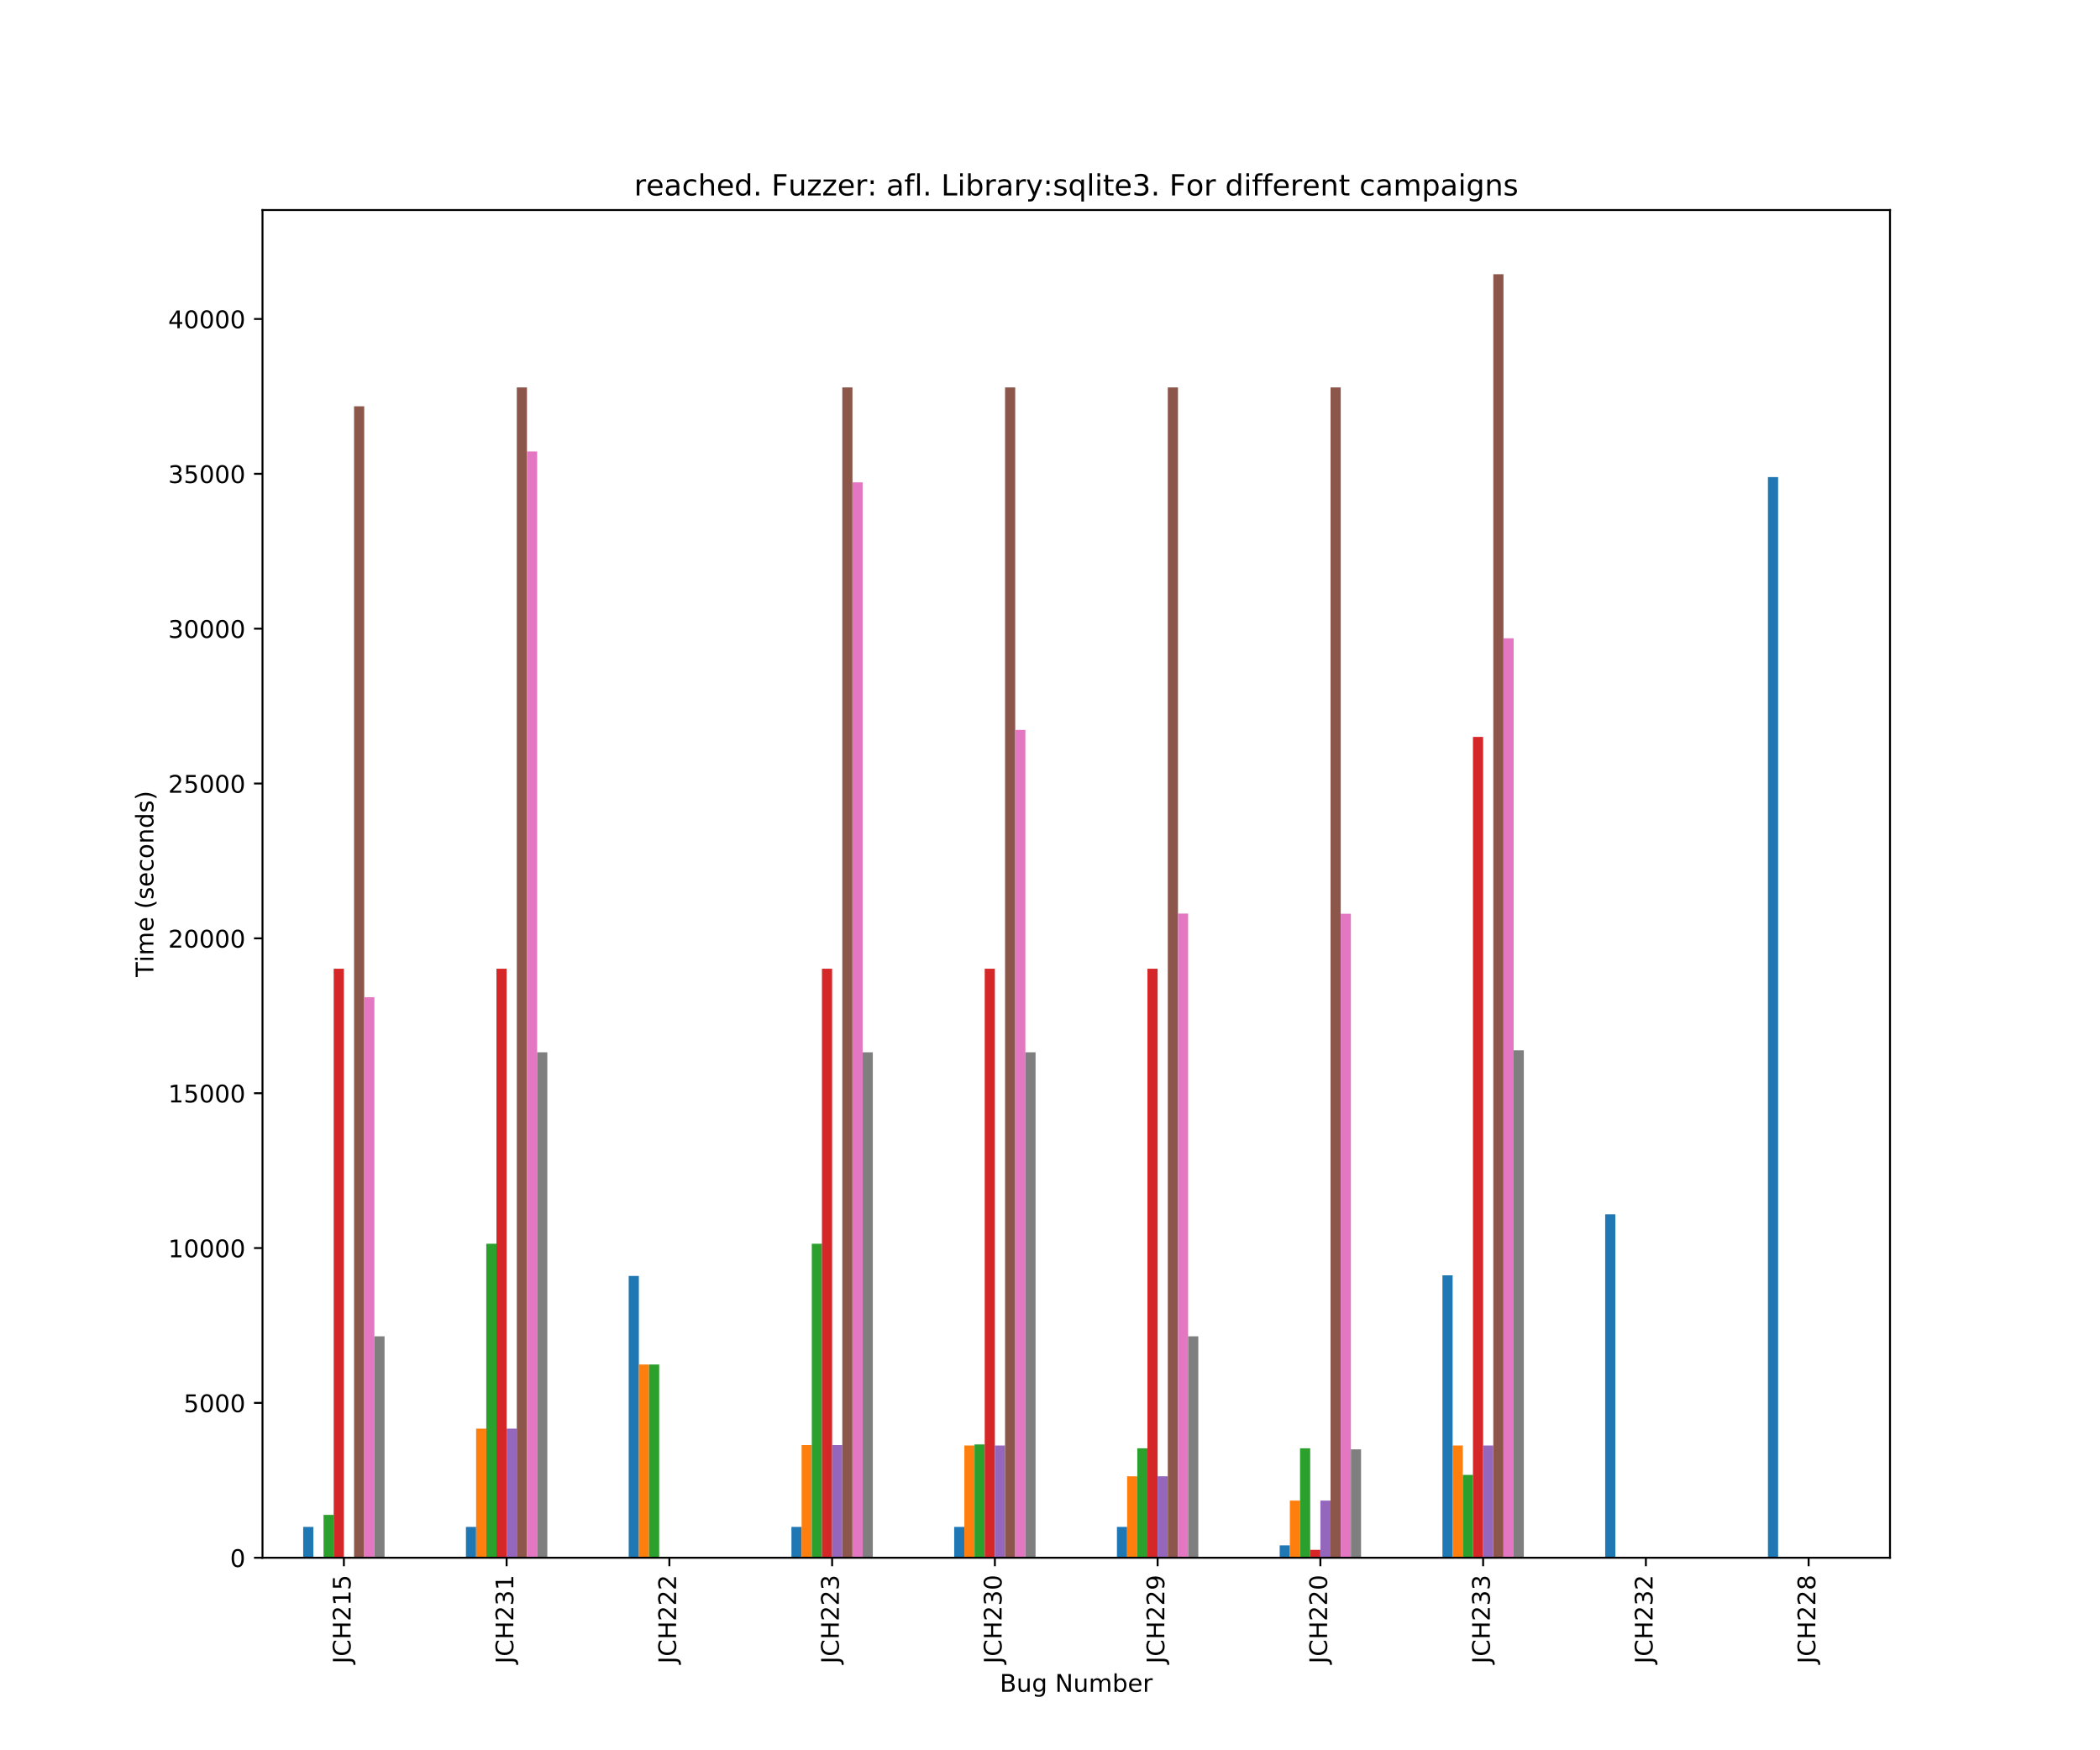 <?xml version="1.0" encoding="utf-8" standalone="no"?>
<!DOCTYPE svg PUBLIC "-//W3C//DTD SVG 1.1//EN"
  "http://www.w3.org/Graphics/SVG/1.1/DTD/svg11.dtd">
<!-- Created with matplotlib (https://matplotlib.org/) -->
<svg height="720pt" version="1.1" viewBox="0 0 864 720" width="864pt" xmlns="http://www.w3.org/2000/svg" xmlns:xlink="http://www.w3.org/1999/xlink">
 <defs>
  <style type="text/css">
*{stroke-linecap:butt;stroke-linejoin:round;}
  </style>
 </defs>
 <g id="figure_1">
  <g id="patch_1">
   <path d="M 0 720 
L 864 720 
L 864 0 
L 0 0 
z
" style="fill:#ffffff;"/>
  </g>
  <g id="axes_1">
   <g id="patch_2">
    <path d="M 108 640.8 
L 777.6 640.8 
L 777.6 86.4 
L 108 86.4 
z
" style="fill:#ffffff;"/>
   </g>
   <g id="patch_3">
    <path clip-path="url(#p40c9325ae1)" d="M 124.74 640.8 
L 128.925 640.8 
L 128.925 628.124 
L 124.74 628.124 
z
" style="fill:#1f77b4;"/>
   </g>
   <g id="patch_4">
    <path clip-path="url(#p40c9325ae1)" d="M 191.7 640.8 
L 195.885 640.8 
L 195.885 628.124 
L 191.7 628.124 
z
" style="fill:#1f77b4;"/>
   </g>
   <g id="patch_5">
    <path clip-path="url(#p40c9325ae1)" d="M 258.66 640.8 
L 262.845 640.8 
L 262.845 524.868 
L 258.66 524.868 
z
" style="fill:#1f77b4;"/>
   </g>
   <g id="patch_6">
    <path clip-path="url(#p40c9325ae1)" d="M 325.62 640.8 
L 329.805 640.8 
L 329.805 628.124 
L 325.62 628.124 
z
" style="fill:#1f77b4;"/>
   </g>
   <g id="patch_7">
    <path clip-path="url(#p40c9325ae1)" d="M 392.58 640.8 
L 396.765 640.8 
L 396.765 628.124 
L 392.58 628.124 
z
" style="fill:#1f77b4;"/>
   </g>
   <g id="patch_8">
    <path clip-path="url(#p40c9325ae1)" d="M 459.54 640.8 
L 463.725 640.8 
L 463.725 628.124 
L 459.54 628.124 
z
" style="fill:#1f77b4;"/>
   </g>
   <g id="patch_9">
    <path clip-path="url(#p40c9325ae1)" d="M 526.5 640.8 
L 530.685 640.8 
L 530.685 635.704 
L 526.5 635.704 
z
" style="fill:#1f77b4;"/>
   </g>
   <g id="patch_10">
    <path clip-path="url(#p40c9325ae1)" d="M 593.46 640.8 
L 597.645 640.8 
L 597.645 524.613 
L 593.46 524.613 
z
" style="fill:#1f77b4;"/>
   </g>
   <g id="patch_11">
    <path clip-path="url(#p40c9325ae1)" d="M 660.42 640.8 
L 664.605 640.8 
L 664.605 499.516 
L 660.42 499.516 
z
" style="fill:#1f77b4;"/>
   </g>
   <g id="patch_12">
    <path clip-path="url(#p40c9325ae1)" d="M 727.38 640.8 
L 731.565 640.8 
L 731.565 196.246 
L 727.38 196.246 
z
" style="fill:#1f77b4;"/>
   </g>
   <g id="patch_13">
    <path clip-path="url(#p40c9325ae1)" d="M 128.925 640.8 
L 133.11 640.8 
L 133.11 640.482 
L 128.925 640.482 
z
" style="fill:#ff7f0e;"/>
   </g>
   <g id="patch_14">
    <path clip-path="url(#p40c9325ae1)" d="M 195.885 640.8 
L 200.07 640.8 
L 200.07 587.675 
L 195.885 587.675 
z
" style="fill:#ff7f0e;"/>
   </g>
   <g id="patch_15">
    <path clip-path="url(#p40c9325ae1)" d="M 262.845 640.8 
L 267.03 640.8 
L 267.03 561.304 
L 262.845 561.304 
z
" style="fill:#ff7f0e;"/>
   </g>
   <g id="patch_16">
    <path clip-path="url(#p40c9325ae1)" d="M 329.805 640.8 
L 333.99 640.8 
L 333.99 594.427 
L 329.805 594.427 
z
" style="fill:#ff7f0e;"/>
   </g>
   <g id="patch_17">
    <path clip-path="url(#p40c9325ae1)" d="M 396.765 640.8 
L 400.95 640.8 
L 400.95 594.618 
L 396.765 594.618 
z
" style="fill:#ff7f0e;"/>
   </g>
   <g id="patch_18">
    <path clip-path="url(#p40c9325ae1)" d="M 463.725 640.8 
L 467.91 640.8 
L 467.91 607.294 
L 463.725 607.294 
z
" style="fill:#ff7f0e;"/>
   </g>
   <g id="patch_19">
    <path clip-path="url(#p40c9325ae1)" d="M 530.685 640.8 
L 534.87 640.8 
L 534.87 617.295 
L 530.685 617.295 
z
" style="fill:#ff7f0e;"/>
   </g>
   <g id="patch_20">
    <path clip-path="url(#p40c9325ae1)" d="M 597.645 640.8 
L 601.83 640.8 
L 601.83 594.618 
L 597.645 594.618 
z
" style="fill:#ff7f0e;"/>
   </g>
   <g id="patch_21">
    <path clip-path="url(#p40c9325ae1)" d="M 664.605 640.8 
L 668.79 640.8 
L 668.79 640.8 
L 664.605 640.8 
z
" style="fill:#ff7f0e;"/>
   </g>
   <g id="patch_22">
    <path clip-path="url(#p40c9325ae1)" d="M 731.565 640.8 
L 735.75 640.8 
L 735.75 640.8 
L 731.565 640.8 
z
" style="fill:#ff7f0e;"/>
   </g>
   <g id="patch_23">
    <path clip-path="url(#p40c9325ae1)" d="M 133.11 640.8 
L 137.295 640.8 
L 137.295 623.155 
L 133.11 623.155 
z
" style="fill:#2ca02c;"/>
   </g>
   <g id="patch_24">
    <path clip-path="url(#p40c9325ae1)" d="M 200.07 640.8 
L 204.255 640.8 
L 204.255 511.619 
L 200.07 511.619 
z
" style="fill:#2ca02c;"/>
   </g>
   <g id="patch_25">
    <path clip-path="url(#p40c9325ae1)" d="M 267.03 640.8 
L 271.215 640.8 
L 271.215 561.304 
L 267.03 561.304 
z
" style="fill:#2ca02c;"/>
   </g>
   <g id="patch_26">
    <path clip-path="url(#p40c9325ae1)" d="M 333.99 640.8 
L 338.175 640.8 
L 338.175 511.619 
L 333.99 511.619 
z
" style="fill:#2ca02c;"/>
   </g>
   <g id="patch_27">
    <path clip-path="url(#p40c9325ae1)" d="M 400.95 640.8 
L 405.135 640.8 
L 405.135 594.172 
L 400.95 594.172 
z
" style="fill:#2ca02c;"/>
   </g>
   <g id="patch_28">
    <path clip-path="url(#p40c9325ae1)" d="M 467.91 640.8 
L 472.095 640.8 
L 472.095 595.765 
L 467.91 595.765 
z
" style="fill:#2ca02c;"/>
   </g>
   <g id="patch_29">
    <path clip-path="url(#p40c9325ae1)" d="M 534.87 640.8 
L 539.055 640.8 
L 539.055 595.765 
L 534.87 595.765 
z
" style="fill:#2ca02c;"/>
   </g>
   <g id="patch_30">
    <path clip-path="url(#p40c9325ae1)" d="M 601.83 640.8 
L 606.015 640.8 
L 606.015 606.721 
L 601.83 606.721 
z
" style="fill:#2ca02c;"/>
   </g>
   <g id="patch_31">
    <path clip-path="url(#p40c9325ae1)" d="M 668.79 640.8 
L 672.975 640.8 
L 672.975 640.8 
L 668.79 640.8 
z
" style="fill:#2ca02c;"/>
   </g>
   <g id="patch_32">
    <path clip-path="url(#p40c9325ae1)" d="M 735.75 640.8 
L 739.935 640.8 
L 739.935 640.8 
L 735.75 640.8 
z
" style="fill:#2ca02c;"/>
   </g>
   <g id="patch_33">
    <path clip-path="url(#p40c9325ae1)" d="M 137.295 640.8 
L 141.48 640.8 
L 141.48 398.489 
L 137.295 398.489 
z
" style="fill:#d62728;"/>
   </g>
   <g id="patch_34">
    <path clip-path="url(#p40c9325ae1)" d="M 204.255 640.8 
L 208.44 640.8 
L 208.44 398.489 
L 204.255 398.489 
z
" style="fill:#d62728;"/>
   </g>
   <g id="patch_35">
    <path clip-path="url(#p40c9325ae1)" d="M 271.215 640.8 
L 275.4 640.8 
L 275.4 640.8 
L 271.215 640.8 
z
" style="fill:#d62728;"/>
   </g>
   <g id="patch_36">
    <path clip-path="url(#p40c9325ae1)" d="M 338.175 640.8 
L 342.36 640.8 
L 342.36 398.489 
L 338.175 398.489 
z
" style="fill:#d62728;"/>
   </g>
   <g id="patch_37">
    <path clip-path="url(#p40c9325ae1)" d="M 405.135 640.8 
L 409.32 640.8 
L 409.32 398.489 
L 405.135 398.489 
z
" style="fill:#d62728;"/>
   </g>
   <g id="patch_38">
    <path clip-path="url(#p40c9325ae1)" d="M 472.095 640.8 
L 476.28 640.8 
L 476.28 398.489 
L 472.095 398.489 
z
" style="fill:#d62728;"/>
   </g>
   <g id="patch_39">
    <path clip-path="url(#p40c9325ae1)" d="M 539.055 640.8 
L 543.24 640.8 
L 543.24 637.551 
L 539.055 637.551 
z
" style="fill:#d62728;"/>
   </g>
   <g id="patch_40">
    <path clip-path="url(#p40c9325ae1)" d="M 606.015 640.8 
L 610.2 640.8 
L 610.2 303.132 
L 606.015 303.132 
z
" style="fill:#d62728;"/>
   </g>
   <g id="patch_41">
    <path clip-path="url(#p40c9325ae1)" d="M 672.975 640.8 
L 677.16 640.8 
L 677.16 640.8 
L 672.975 640.8 
z
" style="fill:#d62728;"/>
   </g>
   <g id="patch_42">
    <path clip-path="url(#p40c9325ae1)" d="M 739.935 640.8 
L 744.12 640.8 
L 744.12 640.8 
L 739.935 640.8 
z
" style="fill:#d62728;"/>
   </g>
   <g id="patch_43">
    <path clip-path="url(#p40c9325ae1)" d="M 141.48 640.8 
L 145.665 640.8 
L 145.665 640.482 
L 141.48 640.482 
z
" style="fill:#9467bd;"/>
   </g>
   <g id="patch_44">
    <path clip-path="url(#p40c9325ae1)" d="M 208.44 640.8 
L 212.625 640.8 
L 212.625 587.675 
L 208.44 587.675 
z
" style="fill:#9467bd;"/>
   </g>
   <g id="patch_45">
    <path clip-path="url(#p40c9325ae1)" d="M 275.4 640.8 
L 279.585 640.8 
L 279.585 640.8 
L 275.4 640.8 
z
" style="fill:#9467bd;"/>
   </g>
   <g id="patch_46">
    <path clip-path="url(#p40c9325ae1)" d="M 342.36 640.8 
L 346.545 640.8 
L 346.545 594.427 
L 342.36 594.427 
z
" style="fill:#9467bd;"/>
   </g>
   <g id="patch_47">
    <path clip-path="url(#p40c9325ae1)" d="M 409.32 640.8 
L 413.505 640.8 
L 413.505 594.618 
L 409.32 594.618 
z
" style="fill:#9467bd;"/>
   </g>
   <g id="patch_48">
    <path clip-path="url(#p40c9325ae1)" d="M 476.28 640.8 
L 480.465 640.8 
L 480.465 607.294 
L 476.28 607.294 
z
" style="fill:#9467bd;"/>
   </g>
   <g id="patch_49">
    <path clip-path="url(#p40c9325ae1)" d="M 543.24 640.8 
L 547.425 640.8 
L 547.425 617.295 
L 543.24 617.295 
z
" style="fill:#9467bd;"/>
   </g>
   <g id="patch_50">
    <path clip-path="url(#p40c9325ae1)" d="M 610.2 640.8 
L 614.385 640.8 
L 614.385 594.618 
L 610.2 594.618 
z
" style="fill:#9467bd;"/>
   </g>
   <g id="patch_51">
    <path clip-path="url(#p40c9325ae1)" d="M 677.16 640.8 
L 681.345 640.8 
L 681.345 640.8 
L 677.16 640.8 
z
" style="fill:#9467bd;"/>
   </g>
   <g id="patch_52">
    <path clip-path="url(#p40c9325ae1)" d="M 744.12 640.8 
L 748.305 640.8 
L 748.305 640.8 
L 744.12 640.8 
z
" style="fill:#9467bd;"/>
   </g>
   <g id="patch_53">
    <path clip-path="url(#p40c9325ae1)" d="M 145.665 640.8 
L 149.85 640.8 
L 149.85 167.135 
L 145.665 167.135 
z
" style="fill:#8c564b;"/>
   </g>
   <g id="patch_54">
    <path clip-path="url(#p40c9325ae1)" d="M 212.625 640.8 
L 216.81 640.8 
L 216.81 159.364 
L 212.625 159.364 
z
" style="fill:#8c564b;"/>
   </g>
   <g id="patch_55">
    <path clip-path="url(#p40c9325ae1)" d="M 279.585 640.8 
L 283.77 640.8 
L 283.77 640.8 
L 279.585 640.8 
z
" style="fill:#8c564b;"/>
   </g>
   <g id="patch_56">
    <path clip-path="url(#p40c9325ae1)" d="M 346.545 640.8 
L 350.73 640.8 
L 350.73 159.364 
L 346.545 159.364 
z
" style="fill:#8c564b;"/>
   </g>
   <g id="patch_57">
    <path clip-path="url(#p40c9325ae1)" d="M 413.505 640.8 
L 417.69 640.8 
L 417.69 159.364 
L 413.505 159.364 
z
" style="fill:#8c564b;"/>
   </g>
   <g id="patch_58">
    <path clip-path="url(#p40c9325ae1)" d="M 480.465 640.8 
L 484.65 640.8 
L 484.65 159.364 
L 480.465 159.364 
z
" style="fill:#8c564b;"/>
   </g>
   <g id="patch_59">
    <path clip-path="url(#p40c9325ae1)" d="M 547.425 640.8 
L 551.61 640.8 
L 551.61 159.364 
L 547.425 159.364 
z
" style="fill:#8c564b;"/>
   </g>
   <g id="patch_60">
    <path clip-path="url(#p40c9325ae1)" d="M 614.385 640.8 
L 618.57 640.8 
L 618.57 112.8 
L 614.385 112.8 
z
" style="fill:#8c564b;"/>
   </g>
   <g id="patch_61">
    <path clip-path="url(#p40c9325ae1)" d="M 681.345 640.8 
L 685.53 640.8 
L 685.53 640.8 
L 681.345 640.8 
z
" style="fill:#8c564b;"/>
   </g>
   <g id="patch_62">
    <path clip-path="url(#p40c9325ae1)" d="M 748.305 640.8 
L 752.49 640.8 
L 752.49 640.8 
L 748.305 640.8 
z
" style="fill:#8c564b;"/>
   </g>
   <g id="patch_63">
    <path clip-path="url(#p40c9325ae1)" d="M 149.85 640.8 
L 154.035 640.8 
L 154.035 410.21 
L 149.85 410.21 
z
" style="fill:#e377c2;"/>
   </g>
   <g id="patch_64">
    <path clip-path="url(#p40c9325ae1)" d="M 216.81 640.8 
L 220.995 640.8 
L 220.995 185.735 
L 216.81 185.735 
z
" style="fill:#e377c2;"/>
   </g>
   <g id="patch_65">
    <path clip-path="url(#p40c9325ae1)" d="M 283.77 640.8 
L 287.955 640.8 
L 287.955 640.8 
L 283.77 640.8 
z
" style="fill:#e377c2;"/>
   </g>
   <g id="patch_66">
    <path clip-path="url(#p40c9325ae1)" d="M 350.73 640.8 
L 354.915 640.8 
L 354.915 198.411 
L 350.73 198.411 
z
" style="fill:#e377c2;"/>
   </g>
   <g id="patch_67">
    <path clip-path="url(#p40c9325ae1)" d="M 417.69 640.8 
L 421.875 640.8 
L 421.875 300.266 
L 417.69 300.266 
z
" style="fill:#e377c2;"/>
   </g>
   <g id="patch_68">
    <path clip-path="url(#p40c9325ae1)" d="M 484.65 640.8 
L 488.835 640.8 
L 488.835 375.813 
L 484.65 375.813 
z
" style="fill:#e377c2;"/>
   </g>
   <g id="patch_69">
    <path clip-path="url(#p40c9325ae1)" d="M 551.61 640.8 
L 555.795 640.8 
L 555.795 375.876 
L 551.61 375.876 
z
" style="fill:#e377c2;"/>
   </g>
   <g id="patch_70">
    <path clip-path="url(#p40c9325ae1)" d="M 618.57 640.8 
L 622.755 640.8 
L 622.755 262.556 
L 618.57 262.556 
z
" style="fill:#e377c2;"/>
   </g>
   <g id="patch_71">
    <path clip-path="url(#p40c9325ae1)" d="M 685.53 640.8 
L 689.715 640.8 
L 689.715 640.8 
L 685.53 640.8 
z
" style="fill:#e377c2;"/>
   </g>
   <g id="patch_72">
    <path clip-path="url(#p40c9325ae1)" d="M 752.49 640.8 
L 756.675 640.8 
L 756.675 640.8 
L 752.49 640.8 
z
" style="fill:#e377c2;"/>
   </g>
   <g id="patch_73">
    <path clip-path="url(#p40c9325ae1)" d="M 154.035 640.8 
L 158.22 640.8 
L 158.22 549.711 
L 154.035 549.711 
z
" style="fill:#7f7f7f;"/>
   </g>
   <g id="patch_74">
    <path clip-path="url(#p40c9325ae1)" d="M 220.995 640.8 
L 225.18 640.8 
L 225.18 432.887 
L 220.995 432.887 
z
" style="fill:#7f7f7f;"/>
   </g>
   <g id="patch_75">
    <path clip-path="url(#p40c9325ae1)" d="M 287.955 640.8 
L 292.14 640.8 
L 292.14 640.8 
L 287.955 640.8 
z
" style="fill:#7f7f7f;"/>
   </g>
   <g id="patch_76">
    <path clip-path="url(#p40c9325ae1)" d="M 354.915 640.8 
L 359.1 640.8 
L 359.1 432.887 
L 354.915 432.887 
z
" style="fill:#7f7f7f;"/>
   </g>
   <g id="patch_77">
    <path clip-path="url(#p40c9325ae1)" d="M 421.875 640.8 
L 426.06 640.8 
L 426.06 432.887 
L 421.875 432.887 
z
" style="fill:#7f7f7f;"/>
   </g>
   <g id="patch_78">
    <path clip-path="url(#p40c9325ae1)" d="M 488.835 640.8 
L 493.02 640.8 
L 493.02 549.711 
L 488.835 549.711 
z
" style="fill:#7f7f7f;"/>
   </g>
   <g id="patch_79">
    <path clip-path="url(#p40c9325ae1)" d="M 555.795 640.8 
L 559.98 640.8 
L 559.98 596.211 
L 555.795 596.211 
z
" style="fill:#7f7f7f;"/>
   </g>
   <g id="patch_80">
    <path clip-path="url(#p40c9325ae1)" d="M 622.755 640.8 
L 626.94 640.8 
L 626.94 432.059 
L 622.755 432.059 
z
" style="fill:#7f7f7f;"/>
   </g>
   <g id="patch_81">
    <path clip-path="url(#p40c9325ae1)" d="M 689.715 640.8 
L 693.9 640.8 
L 693.9 640.8 
L 689.715 640.8 
z
" style="fill:#7f7f7f;"/>
   </g>
   <g id="patch_82">
    <path clip-path="url(#p40c9325ae1)" d="M 756.675 640.8 
L 760.86 640.8 
L 760.86 640.8 
L 756.675 640.8 
z
" style="fill:#7f7f7f;"/>
   </g>
   <g id="matplotlib.axis_1">
    <g id="xtick_1">
     <g id="line2d_1">
      <defs>
       <path d="M 0 0 
L 0 3.5 
" id="m8d747b4725" style="stroke:#000000;stroke-width:0.8;"/>
      </defs>
      <g>
       <use style="stroke:#000000;stroke-width:0.8;" x="141.48" xlink:href="#m8d747b4725" y="640.8"/>
      </g>
     </g>
     <g id="text_1">
      <!-- JCH215 -->
      <defs>
       <path d="M 9.812 72.906 
L 19.672 72.906 
L 19.672 5.078 
Q 19.672 -8.109 14.672 -14.062 
Q 9.672 -20.016 -1.422 -20.016 
L -5.172 -20.016 
L -5.172 -11.719 
L -2.094 -11.719 
Q 4.438 -11.719 7.125 -8.047 
Q 9.812 -4.391 9.812 5.078 
z
" id="DejaVuSans-74"/>
       <path d="M 64.406 67.281 
L 64.406 56.891 
Q 59.422 61.531 53.781 63.812 
Q 48.141 66.109 41.797 66.109 
Q 29.297 66.109 22.656 58.469 
Q 16.016 50.828 16.016 36.375 
Q 16.016 21.969 22.656 14.328 
Q 29.297 6.688 41.797 6.688 
Q 48.141 6.688 53.781 8.984 
Q 59.422 11.281 64.406 15.922 
L 64.406 5.609 
Q 59.234 2.094 53.438 0.328 
Q 47.656 -1.422 41.219 -1.422 
Q 24.656 -1.422 15.125 8.703 
Q 5.609 18.844 5.609 36.375 
Q 5.609 53.953 15.125 64.078 
Q 24.656 74.219 41.219 74.219 
Q 47.75 74.219 53.531 72.484 
Q 59.328 70.75 64.406 67.281 
z
" id="DejaVuSans-67"/>
       <path d="M 9.812 72.906 
L 19.672 72.906 
L 19.672 43.016 
L 55.516 43.016 
L 55.516 72.906 
L 65.375 72.906 
L 65.375 0 
L 55.516 0 
L 55.516 34.719 
L 19.672 34.719 
L 19.672 0 
L 9.812 0 
z
" id="DejaVuSans-72"/>
       <path d="M 19.188 8.297 
L 53.609 8.297 
L 53.609 0 
L 7.328 0 
L 7.328 8.297 
Q 12.938 14.109 22.625 23.891 
Q 32.328 33.688 34.812 36.531 
Q 39.547 41.844 41.422 45.531 
Q 43.312 49.219 43.312 52.781 
Q 43.312 58.594 39.234 62.25 
Q 35.156 65.922 28.609 65.922 
Q 23.969 65.922 18.812 64.312 
Q 13.672 62.703 7.812 59.422 
L 7.812 69.391 
Q 13.766 71.781 18.938 73 
Q 24.125 74.219 28.422 74.219 
Q 39.75 74.219 46.484 68.547 
Q 53.219 62.891 53.219 53.422 
Q 53.219 48.922 51.531 44.891 
Q 49.859 40.875 45.406 35.406 
Q 44.188 33.984 37.641 27.219 
Q 31.109 20.453 19.188 8.297 
z
" id="DejaVuSans-50"/>
       <path d="M 12.406 8.297 
L 28.516 8.297 
L 28.516 63.922 
L 10.984 60.406 
L 10.984 69.391 
L 28.422 72.906 
L 38.281 72.906 
L 38.281 8.297 
L 54.391 8.297 
L 54.391 0 
L 12.406 0 
z
" id="DejaVuSans-49"/>
       <path d="M 10.797 72.906 
L 49.516 72.906 
L 49.516 64.594 
L 19.828 64.594 
L 19.828 46.734 
Q 21.969 47.469 24.109 47.828 
Q 26.266 48.188 28.422 48.188 
Q 40.625 48.188 47.75 41.5 
Q 54.891 34.812 54.891 23.391 
Q 54.891 11.625 47.562 5.094 
Q 40.234 -1.422 26.906 -1.422 
Q 22.312 -1.422 17.547 -0.641 
Q 12.797 0.141 7.719 1.703 
L 7.719 11.625 
Q 12.109 9.234 16.797 8.062 
Q 21.484 6.891 26.703 6.891 
Q 35.156 6.891 40.078 11.328 
Q 45.016 15.766 45.016 23.391 
Q 45.016 31 40.078 35.438 
Q 35.156 39.891 26.703 39.891 
Q 22.75 39.891 18.812 39.016 
Q 14.891 38.141 10.797 36.281 
z
" id="DejaVuSans-53"/>
      </defs>
      <g transform="translate(144.239 684.341)rotate(-90)scale(0.1 -0.1)">
       <use xlink:href="#DejaVuSans-74"/>
       <use x="29.492" xlink:href="#DejaVuSans-67"/>
       <use x="99.316" xlink:href="#DejaVuSans-72"/>
       <use x="174.512" xlink:href="#DejaVuSans-50"/>
       <use x="238.135" xlink:href="#DejaVuSans-49"/>
       <use x="301.758" xlink:href="#DejaVuSans-53"/>
      </g>
     </g>
    </g>
    <g id="xtick_2">
     <g id="line2d_2">
      <g>
       <use style="stroke:#000000;stroke-width:0.8;" x="208.44" xlink:href="#m8d747b4725" y="640.8"/>
      </g>
     </g>
     <g id="text_2">
      <!-- JCH231 -->
      <defs>
       <path d="M 40.578 39.312 
Q 47.656 37.797 51.625 33 
Q 55.609 28.219 55.609 21.188 
Q 55.609 10.406 48.188 4.484 
Q 40.766 -1.422 27.094 -1.422 
Q 22.516 -1.422 17.656 -0.516 
Q 12.797 0.391 7.625 2.203 
L 7.625 11.719 
Q 11.719 9.328 16.594 8.109 
Q 21.484 6.891 26.812 6.891 
Q 36.078 6.891 40.938 10.547 
Q 45.797 14.203 45.797 21.188 
Q 45.797 27.641 41.281 31.266 
Q 36.766 34.906 28.719 34.906 
L 20.219 34.906 
L 20.219 43.016 
L 29.109 43.016 
Q 36.375 43.016 40.234 45.922 
Q 44.094 48.828 44.094 54.297 
Q 44.094 59.906 40.109 62.906 
Q 36.141 65.922 28.719 65.922 
Q 24.656 65.922 20.016 65.031 
Q 15.375 64.156 9.812 62.312 
L 9.812 71.094 
Q 15.438 72.656 20.344 73.438 
Q 25.25 74.219 29.594 74.219 
Q 40.828 74.219 47.359 69.109 
Q 53.906 64.016 53.906 55.328 
Q 53.906 49.266 50.438 45.094 
Q 46.969 40.922 40.578 39.312 
z
" id="DejaVuSans-51"/>
      </defs>
      <g transform="translate(211.199 684.341)rotate(-90)scale(0.1 -0.1)">
       <use xlink:href="#DejaVuSans-74"/>
       <use x="29.492" xlink:href="#DejaVuSans-67"/>
       <use x="99.316" xlink:href="#DejaVuSans-72"/>
       <use x="174.512" xlink:href="#DejaVuSans-50"/>
       <use x="238.135" xlink:href="#DejaVuSans-51"/>
       <use x="301.758" xlink:href="#DejaVuSans-49"/>
      </g>
     </g>
    </g>
    <g id="xtick_3">
     <g id="line2d_3">
      <g>
       <use style="stroke:#000000;stroke-width:0.8;" x="275.4" xlink:href="#m8d747b4725" y="640.8"/>
      </g>
     </g>
     <g id="text_3">
      <!-- JCH222 -->
      <g transform="translate(278.159 684.341)rotate(-90)scale(0.1 -0.1)">
       <use xlink:href="#DejaVuSans-74"/>
       <use x="29.492" xlink:href="#DejaVuSans-67"/>
       <use x="99.316" xlink:href="#DejaVuSans-72"/>
       <use x="174.512" xlink:href="#DejaVuSans-50"/>
       <use x="238.135" xlink:href="#DejaVuSans-50"/>
       <use x="301.758" xlink:href="#DejaVuSans-50"/>
      </g>
     </g>
    </g>
    <g id="xtick_4">
     <g id="line2d_4">
      <g>
       <use style="stroke:#000000;stroke-width:0.8;" x="342.36" xlink:href="#m8d747b4725" y="640.8"/>
      </g>
     </g>
     <g id="text_4">
      <!-- JCH223 -->
      <g transform="translate(345.119 684.341)rotate(-90)scale(0.1 -0.1)">
       <use xlink:href="#DejaVuSans-74"/>
       <use x="29.492" xlink:href="#DejaVuSans-67"/>
       <use x="99.316" xlink:href="#DejaVuSans-72"/>
       <use x="174.512" xlink:href="#DejaVuSans-50"/>
       <use x="238.135" xlink:href="#DejaVuSans-50"/>
       <use x="301.758" xlink:href="#DejaVuSans-51"/>
      </g>
     </g>
    </g>
    <g id="xtick_5">
     <g id="line2d_5">
      <g>
       <use style="stroke:#000000;stroke-width:0.8;" x="409.32" xlink:href="#m8d747b4725" y="640.8"/>
      </g>
     </g>
     <g id="text_5">
      <!-- JCH230 -->
      <defs>
       <path d="M 31.781 66.406 
Q 24.172 66.406 20.328 58.906 
Q 16.5 51.422 16.5 36.375 
Q 16.5 21.391 20.328 13.891 
Q 24.172 6.391 31.781 6.391 
Q 39.453 6.391 43.281 13.891 
Q 47.125 21.391 47.125 36.375 
Q 47.125 51.422 43.281 58.906 
Q 39.453 66.406 31.781 66.406 
z
M 31.781 74.219 
Q 44.047 74.219 50.516 64.516 
Q 56.984 54.828 56.984 36.375 
Q 56.984 17.969 50.516 8.266 
Q 44.047 -1.422 31.781 -1.422 
Q 19.531 -1.422 13.062 8.266 
Q 6.594 17.969 6.594 36.375 
Q 6.594 54.828 13.062 64.516 
Q 19.531 74.219 31.781 74.219 
z
" id="DejaVuSans-48"/>
      </defs>
      <g transform="translate(412.079 684.341)rotate(-90)scale(0.1 -0.1)">
       <use xlink:href="#DejaVuSans-74"/>
       <use x="29.492" xlink:href="#DejaVuSans-67"/>
       <use x="99.316" xlink:href="#DejaVuSans-72"/>
       <use x="174.512" xlink:href="#DejaVuSans-50"/>
       <use x="238.135" xlink:href="#DejaVuSans-51"/>
       <use x="301.758" xlink:href="#DejaVuSans-48"/>
      </g>
     </g>
    </g>
    <g id="xtick_6">
     <g id="line2d_6">
      <g>
       <use style="stroke:#000000;stroke-width:0.8;" x="476.28" xlink:href="#m8d747b4725" y="640.8"/>
      </g>
     </g>
     <g id="text_6">
      <!-- JCH229 -->
      <defs>
       <path d="M 10.984 1.516 
L 10.984 10.5 
Q 14.703 8.734 18.5 7.812 
Q 22.312 6.891 25.984 6.891 
Q 35.75 6.891 40.891 13.453 
Q 46.047 20.016 46.781 33.406 
Q 43.953 29.203 39.594 26.953 
Q 35.25 24.703 29.984 24.703 
Q 19.047 24.703 12.672 31.312 
Q 6.297 37.938 6.297 49.422 
Q 6.297 60.641 12.938 67.422 
Q 19.578 74.219 30.609 74.219 
Q 43.266 74.219 49.922 64.516 
Q 56.594 54.828 56.594 36.375 
Q 56.594 19.141 48.406 8.859 
Q 40.234 -1.422 26.422 -1.422 
Q 22.703 -1.422 18.891 -0.688 
Q 15.094 0.047 10.984 1.516 
z
M 30.609 32.422 
Q 37.25 32.422 41.125 36.953 
Q 45.016 41.5 45.016 49.422 
Q 45.016 57.281 41.125 61.844 
Q 37.25 66.406 30.609 66.406 
Q 23.969 66.406 20.094 61.844 
Q 16.219 57.281 16.219 49.422 
Q 16.219 41.5 20.094 36.953 
Q 23.969 32.422 30.609 32.422 
z
" id="DejaVuSans-57"/>
      </defs>
      <g transform="translate(479.039 684.341)rotate(-90)scale(0.1 -0.1)">
       <use xlink:href="#DejaVuSans-74"/>
       <use x="29.492" xlink:href="#DejaVuSans-67"/>
       <use x="99.316" xlink:href="#DejaVuSans-72"/>
       <use x="174.512" xlink:href="#DejaVuSans-50"/>
       <use x="238.135" xlink:href="#DejaVuSans-50"/>
       <use x="301.758" xlink:href="#DejaVuSans-57"/>
      </g>
     </g>
    </g>
    <g id="xtick_7">
     <g id="line2d_7">
      <g>
       <use style="stroke:#000000;stroke-width:0.8;" x="543.24" xlink:href="#m8d747b4725" y="640.8"/>
      </g>
     </g>
     <g id="text_7">
      <!-- JCH220 -->
      <g transform="translate(545.999 684.341)rotate(-90)scale(0.1 -0.1)">
       <use xlink:href="#DejaVuSans-74"/>
       <use x="29.492" xlink:href="#DejaVuSans-67"/>
       <use x="99.316" xlink:href="#DejaVuSans-72"/>
       <use x="174.512" xlink:href="#DejaVuSans-50"/>
       <use x="238.135" xlink:href="#DejaVuSans-50"/>
       <use x="301.758" xlink:href="#DejaVuSans-48"/>
      </g>
     </g>
    </g>
    <g id="xtick_8">
     <g id="line2d_8">
      <g>
       <use style="stroke:#000000;stroke-width:0.8;" x="610.2" xlink:href="#m8d747b4725" y="640.8"/>
      </g>
     </g>
     <g id="text_8">
      <!-- JCH233 -->
      <g transform="translate(612.959 684.341)rotate(-90)scale(0.1 -0.1)">
       <use xlink:href="#DejaVuSans-74"/>
       <use x="29.492" xlink:href="#DejaVuSans-67"/>
       <use x="99.316" xlink:href="#DejaVuSans-72"/>
       <use x="174.512" xlink:href="#DejaVuSans-50"/>
       <use x="238.135" xlink:href="#DejaVuSans-51"/>
       <use x="301.758" xlink:href="#DejaVuSans-51"/>
      </g>
     </g>
    </g>
    <g id="xtick_9">
     <g id="line2d_9">
      <g>
       <use style="stroke:#000000;stroke-width:0.8;" x="677.16" xlink:href="#m8d747b4725" y="640.8"/>
      </g>
     </g>
     <g id="text_9">
      <!-- JCH232 -->
      <g transform="translate(679.919 684.341)rotate(-90)scale(0.1 -0.1)">
       <use xlink:href="#DejaVuSans-74"/>
       <use x="29.492" xlink:href="#DejaVuSans-67"/>
       <use x="99.316" xlink:href="#DejaVuSans-72"/>
       <use x="174.512" xlink:href="#DejaVuSans-50"/>
       <use x="238.135" xlink:href="#DejaVuSans-51"/>
       <use x="301.758" xlink:href="#DejaVuSans-50"/>
      </g>
     </g>
    </g>
    <g id="xtick_10">
     <g id="line2d_10">
      <g>
       <use style="stroke:#000000;stroke-width:0.8;" x="744.12" xlink:href="#m8d747b4725" y="640.8"/>
      </g>
     </g>
     <g id="text_10">
      <!-- JCH228 -->
      <defs>
       <path d="M 31.781 34.625 
Q 24.75 34.625 20.719 30.859 
Q 16.703 27.094 16.703 20.516 
Q 16.703 13.922 20.719 10.156 
Q 24.75 6.391 31.781 6.391 
Q 38.812 6.391 42.859 10.172 
Q 46.922 13.969 46.922 20.516 
Q 46.922 27.094 42.891 30.859 
Q 38.875 34.625 31.781 34.625 
z
M 21.922 38.812 
Q 15.578 40.375 12.031 44.719 
Q 8.5 49.078 8.5 55.328 
Q 8.5 64.062 14.719 69.141 
Q 20.953 74.219 31.781 74.219 
Q 42.672 74.219 48.875 69.141 
Q 55.078 64.062 55.078 55.328 
Q 55.078 49.078 51.531 44.719 
Q 48 40.375 41.703 38.812 
Q 48.828 37.156 52.797 32.312 
Q 56.781 27.484 56.781 20.516 
Q 56.781 9.906 50.312 4.234 
Q 43.844 -1.422 31.781 -1.422 
Q 19.734 -1.422 13.25 4.234 
Q 6.781 9.906 6.781 20.516 
Q 6.781 27.484 10.781 32.312 
Q 14.797 37.156 21.922 38.812 
z
M 18.312 54.391 
Q 18.312 48.734 21.844 45.562 
Q 25.391 42.391 31.781 42.391 
Q 38.141 42.391 41.719 45.562 
Q 45.312 48.734 45.312 54.391 
Q 45.312 60.062 41.719 63.234 
Q 38.141 66.406 31.781 66.406 
Q 25.391 66.406 21.844 63.234 
Q 18.312 60.062 18.312 54.391 
z
" id="DejaVuSans-56"/>
      </defs>
      <g transform="translate(746.879 684.341)rotate(-90)scale(0.1 -0.1)">
       <use xlink:href="#DejaVuSans-74"/>
       <use x="29.492" xlink:href="#DejaVuSans-67"/>
       <use x="99.316" xlink:href="#DejaVuSans-72"/>
       <use x="174.512" xlink:href="#DejaVuSans-50"/>
       <use x="238.135" xlink:href="#DejaVuSans-50"/>
       <use x="301.758" xlink:href="#DejaVuSans-56"/>
      </g>
     </g>
    </g>
    <g id="text_11">
     <!-- Bug Number -->
     <defs>
      <path d="M 19.672 34.812 
L 19.672 8.109 
L 35.5 8.109 
Q 43.453 8.109 47.281 11.406 
Q 51.125 14.703 51.125 21.484 
Q 51.125 28.328 47.281 31.562 
Q 43.453 34.812 35.5 34.812 
z
M 19.672 64.797 
L 19.672 42.828 
L 34.281 42.828 
Q 41.5 42.828 45.031 45.531 
Q 48.578 48.25 48.578 53.812 
Q 48.578 59.328 45.031 62.062 
Q 41.5 64.797 34.281 64.797 
z
M 9.812 72.906 
L 35.016 72.906 
Q 46.297 72.906 52.391 68.219 
Q 58.5 63.531 58.5 54.891 
Q 58.5 48.188 55.375 44.234 
Q 52.25 40.281 46.188 39.312 
Q 53.469 37.75 57.5 32.781 
Q 61.531 27.828 61.531 20.406 
Q 61.531 10.641 54.891 5.312 
Q 48.25 0 35.984 0 
L 9.812 0 
z
" id="DejaVuSans-66"/>
      <path d="M 8.5 21.578 
L 8.5 54.688 
L 17.484 54.688 
L 17.484 21.922 
Q 17.484 14.156 20.5 10.266 
Q 23.531 6.391 29.594 6.391 
Q 36.859 6.391 41.078 11.031 
Q 45.312 15.672 45.312 23.688 
L 45.312 54.688 
L 54.297 54.688 
L 54.297 0 
L 45.312 0 
L 45.312 8.406 
Q 42.047 3.422 37.719 1 
Q 33.406 -1.422 27.688 -1.422 
Q 18.266 -1.422 13.375 4.438 
Q 8.5 10.297 8.5 21.578 
z
M 31.109 56 
z
" id="DejaVuSans-117"/>
      <path d="M 45.406 27.984 
Q 45.406 37.75 41.375 43.109 
Q 37.359 48.484 30.078 48.484 
Q 22.859 48.484 18.828 43.109 
Q 14.797 37.75 14.797 27.984 
Q 14.797 18.266 18.828 12.891 
Q 22.859 7.516 30.078 7.516 
Q 37.359 7.516 41.375 12.891 
Q 45.406 18.266 45.406 27.984 
z
M 54.391 6.781 
Q 54.391 -7.172 48.188 -13.984 
Q 42 -20.797 29.203 -20.797 
Q 24.469 -20.797 20.266 -20.094 
Q 16.062 -19.391 12.109 -17.922 
L 12.109 -9.188 
Q 16.062 -11.328 19.922 -12.344 
Q 23.781 -13.375 27.781 -13.375 
Q 36.625 -13.375 41.016 -8.766 
Q 45.406 -4.156 45.406 5.172 
L 45.406 9.625 
Q 42.625 4.781 38.281 2.391 
Q 33.938 0 27.875 0 
Q 17.828 0 11.672 7.656 
Q 5.516 15.328 5.516 27.984 
Q 5.516 40.672 11.672 48.328 
Q 17.828 56 27.875 56 
Q 33.938 56 38.281 53.609 
Q 42.625 51.219 45.406 46.391 
L 45.406 54.688 
L 54.391 54.688 
z
" id="DejaVuSans-103"/>
      <path id="DejaVuSans-32"/>
      <path d="M 9.812 72.906 
L 23.094 72.906 
L 55.422 11.922 
L 55.422 72.906 
L 64.984 72.906 
L 64.984 0 
L 51.703 0 
L 19.391 60.984 
L 19.391 0 
L 9.812 0 
z
" id="DejaVuSans-78"/>
      <path d="M 52 44.188 
Q 55.375 50.25 60.062 53.125 
Q 64.75 56 71.094 56 
Q 79.641 56 84.281 50.016 
Q 88.922 44.047 88.922 33.016 
L 88.922 0 
L 79.891 0 
L 79.891 32.719 
Q 79.891 40.578 77.094 44.375 
Q 74.312 48.188 68.609 48.188 
Q 61.625 48.188 57.562 43.547 
Q 53.516 38.922 53.516 30.906 
L 53.516 0 
L 44.484 0 
L 44.484 32.719 
Q 44.484 40.625 41.703 44.406 
Q 38.922 48.188 33.109 48.188 
Q 26.219 48.188 22.156 43.531 
Q 18.109 38.875 18.109 30.906 
L 18.109 0 
L 9.078 0 
L 9.078 54.688 
L 18.109 54.688 
L 18.109 46.188 
Q 21.188 51.219 25.484 53.609 
Q 29.781 56 35.688 56 
Q 41.656 56 45.828 52.969 
Q 50 49.953 52 44.188 
z
" id="DejaVuSans-109"/>
      <path d="M 48.688 27.297 
Q 48.688 37.203 44.609 42.844 
Q 40.531 48.484 33.406 48.484 
Q 26.266 48.484 22.188 42.844 
Q 18.109 37.203 18.109 27.297 
Q 18.109 17.391 22.188 11.75 
Q 26.266 6.109 33.406 6.109 
Q 40.531 6.109 44.609 11.75 
Q 48.688 17.391 48.688 27.297 
z
M 18.109 46.391 
Q 20.953 51.266 25.266 53.625 
Q 29.594 56 35.594 56 
Q 45.562 56 51.781 48.094 
Q 58.016 40.188 58.016 27.297 
Q 58.016 14.406 51.781 6.484 
Q 45.562 -1.422 35.594 -1.422 
Q 29.594 -1.422 25.266 0.953 
Q 20.953 3.328 18.109 8.203 
L 18.109 0 
L 9.078 0 
L 9.078 75.984 
L 18.109 75.984 
z
" id="DejaVuSans-98"/>
      <path d="M 56.203 29.594 
L 56.203 25.203 
L 14.891 25.203 
Q 15.484 15.922 20.484 11.062 
Q 25.484 6.203 34.422 6.203 
Q 39.594 6.203 44.453 7.469 
Q 49.312 8.734 54.109 11.281 
L 54.109 2.781 
Q 49.266 0.734 44.188 -0.344 
Q 39.109 -1.422 33.891 -1.422 
Q 20.797 -1.422 13.156 6.188 
Q 5.516 13.812 5.516 26.812 
Q 5.516 40.234 12.766 48.109 
Q 20.016 56 32.328 56 
Q 43.359 56 49.781 48.891 
Q 56.203 41.797 56.203 29.594 
z
M 47.219 32.234 
Q 47.125 39.594 43.094 43.984 
Q 39.062 48.391 32.422 48.391 
Q 24.906 48.391 20.391 44.141 
Q 15.875 39.891 15.188 32.172 
z
" id="DejaVuSans-101"/>
      <path d="M 41.109 46.297 
Q 39.594 47.172 37.812 47.578 
Q 36.031 48 33.891 48 
Q 26.266 48 22.188 43.047 
Q 18.109 38.094 18.109 28.812 
L 18.109 0 
L 9.078 0 
L 9.078 54.688 
L 18.109 54.688 
L 18.109 46.188 
Q 20.953 51.172 25.484 53.578 
Q 30.031 56 36.531 56 
Q 37.453 56 38.578 55.875 
Q 39.703 55.766 41.062 55.516 
z
" id="DejaVuSans-114"/>
     </defs>
     <g transform="translate(411.352 695.939)scale(0.1 -0.1)">
      <use xlink:href="#DejaVuSans-66"/>
      <use x="68.604" xlink:href="#DejaVuSans-117"/>
      <use x="131.982" xlink:href="#DejaVuSans-103"/>
      <use x="195.459" xlink:href="#DejaVuSans-32"/>
      <use x="227.246" xlink:href="#DejaVuSans-78"/>
      <use x="302.051" xlink:href="#DejaVuSans-117"/>
      <use x="365.43" xlink:href="#DejaVuSans-109"/>
      <use x="462.842" xlink:href="#DejaVuSans-98"/>
      <use x="526.318" xlink:href="#DejaVuSans-101"/>
      <use x="587.842" xlink:href="#DejaVuSans-114"/>
     </g>
    </g>
   </g>
   <g id="matplotlib.axis_2">
    <g id="ytick_1">
     <g id="line2d_11">
      <defs>
       <path d="M 0 0 
L -3.5 0 
" id="m5f6af9733c" style="stroke:#000000;stroke-width:0.8;"/>
      </defs>
      <g>
       <use style="stroke:#000000;stroke-width:0.8;" x="108" xlink:href="#m5f6af9733c" y="640.8"/>
      </g>
     </g>
     <g id="text_12">
      <!-- 0 -->
      <g transform="translate(94.638 644.599)scale(0.1 -0.1)">
       <use xlink:href="#DejaVuSans-48"/>
      </g>
     </g>
    </g>
    <g id="ytick_2">
     <g id="line2d_12">
      <g>
       <use style="stroke:#000000;stroke-width:0.8;" x="108" xlink:href="#m5f6af9733c" y="577.101"/>
      </g>
     </g>
     <g id="text_13">
      <!-- 5000 -->
      <g transform="translate(75.55 580.9)scale(0.1 -0.1)">
       <use xlink:href="#DejaVuSans-53"/>
       <use x="63.623" xlink:href="#DejaVuSans-48"/>
       <use x="127.246" xlink:href="#DejaVuSans-48"/>
       <use x="190.869" xlink:href="#DejaVuSans-48"/>
      </g>
     </g>
    </g>
    <g id="ytick_3">
     <g id="line2d_13">
      <g>
       <use style="stroke:#000000;stroke-width:0.8;" x="108" xlink:href="#m5f6af9733c" y="513.402"/>
      </g>
     </g>
     <g id="text_14">
      <!-- 10000 -->
      <g transform="translate(69.188 517.201)scale(0.1 -0.1)">
       <use xlink:href="#DejaVuSans-49"/>
       <use x="63.623" xlink:href="#DejaVuSans-48"/>
       <use x="127.246" xlink:href="#DejaVuSans-48"/>
       <use x="190.869" xlink:href="#DejaVuSans-48"/>
       <use x="254.492" xlink:href="#DejaVuSans-48"/>
      </g>
     </g>
    </g>
    <g id="ytick_4">
     <g id="line2d_14">
      <g>
       <use style="stroke:#000000;stroke-width:0.8;" x="108" xlink:href="#m5f6af9733c" y="449.703"/>
      </g>
     </g>
     <g id="text_15">
      <!-- 15000 -->
      <g transform="translate(69.188 453.503)scale(0.1 -0.1)">
       <use xlink:href="#DejaVuSans-49"/>
       <use x="63.623" xlink:href="#DejaVuSans-53"/>
       <use x="127.246" xlink:href="#DejaVuSans-48"/>
       <use x="190.869" xlink:href="#DejaVuSans-48"/>
       <use x="254.492" xlink:href="#DejaVuSans-48"/>
      </g>
     </g>
    </g>
    <g id="ytick_5">
     <g id="line2d_15">
      <g>
       <use style="stroke:#000000;stroke-width:0.8;" x="108" xlink:href="#m5f6af9733c" y="386.004"/>
      </g>
     </g>
     <g id="text_16">
      <!-- 20000 -->
      <g transform="translate(69.188 389.804)scale(0.1 -0.1)">
       <use xlink:href="#DejaVuSans-50"/>
       <use x="63.623" xlink:href="#DejaVuSans-48"/>
       <use x="127.246" xlink:href="#DejaVuSans-48"/>
       <use x="190.869" xlink:href="#DejaVuSans-48"/>
       <use x="254.492" xlink:href="#DejaVuSans-48"/>
      </g>
     </g>
    </g>
    <g id="ytick_6">
     <g id="line2d_16">
      <g>
       <use style="stroke:#000000;stroke-width:0.8;" x="108" xlink:href="#m5f6af9733c" y="322.306"/>
      </g>
     </g>
     <g id="text_17">
      <!-- 25000 -->
      <g transform="translate(69.188 326.105)scale(0.1 -0.1)">
       <use xlink:href="#DejaVuSans-50"/>
       <use x="63.623" xlink:href="#DejaVuSans-53"/>
       <use x="127.246" xlink:href="#DejaVuSans-48"/>
       <use x="190.869" xlink:href="#DejaVuSans-48"/>
       <use x="254.492" xlink:href="#DejaVuSans-48"/>
      </g>
     </g>
    </g>
    <g id="ytick_7">
     <g id="line2d_17">
      <g>
       <use style="stroke:#000000;stroke-width:0.8;" x="108" xlink:href="#m5f6af9733c" y="258.607"/>
      </g>
     </g>
     <g id="text_18">
      <!-- 30000 -->
      <g transform="translate(69.188 262.406)scale(0.1 -0.1)">
       <use xlink:href="#DejaVuSans-51"/>
       <use x="63.623" xlink:href="#DejaVuSans-48"/>
       <use x="127.246" xlink:href="#DejaVuSans-48"/>
       <use x="190.869" xlink:href="#DejaVuSans-48"/>
       <use x="254.492" xlink:href="#DejaVuSans-48"/>
      </g>
     </g>
    </g>
    <g id="ytick_8">
     <g id="line2d_18">
      <g>
       <use style="stroke:#000000;stroke-width:0.8;" x="108" xlink:href="#m5f6af9733c" y="194.908"/>
      </g>
     </g>
     <g id="text_19">
      <!-- 35000 -->
      <g transform="translate(69.188 198.707)scale(0.1 -0.1)">
       <use xlink:href="#DejaVuSans-51"/>
       <use x="63.623" xlink:href="#DejaVuSans-53"/>
       <use x="127.246" xlink:href="#DejaVuSans-48"/>
       <use x="190.869" xlink:href="#DejaVuSans-48"/>
       <use x="254.492" xlink:href="#DejaVuSans-48"/>
      </g>
     </g>
    </g>
    <g id="ytick_9">
     <g id="line2d_19">
      <g>
       <use style="stroke:#000000;stroke-width:0.8;" x="108" xlink:href="#m5f6af9733c" y="131.209"/>
      </g>
     </g>
     <g id="text_20">
      <!-- 40000 -->
      <defs>
       <path d="M 37.797 64.312 
L 12.891 25.391 
L 37.797 25.391 
z
M 35.203 72.906 
L 47.609 72.906 
L 47.609 25.391 
L 58.016 25.391 
L 58.016 17.188 
L 47.609 17.188 
L 47.609 0 
L 37.797 0 
L 37.797 17.188 
L 4.891 17.188 
L 4.891 26.703 
z
" id="DejaVuSans-52"/>
      </defs>
      <g transform="translate(69.188 135.008)scale(0.1 -0.1)">
       <use xlink:href="#DejaVuSans-52"/>
       <use x="63.623" xlink:href="#DejaVuSans-48"/>
       <use x="127.246" xlink:href="#DejaVuSans-48"/>
       <use x="190.869" xlink:href="#DejaVuSans-48"/>
       <use x="254.492" xlink:href="#DejaVuSans-48"/>
      </g>
     </g>
    </g>
    <g id="text_21">
     <!-- Time (seconds) -->
     <defs>
      <path d="M -0.297 72.906 
L 61.375 72.906 
L 61.375 64.594 
L 35.5 64.594 
L 35.5 0 
L 25.594 0 
L 25.594 64.594 
L -0.297 64.594 
z
" id="DejaVuSans-84"/>
      <path d="M 9.422 54.688 
L 18.406 54.688 
L 18.406 0 
L 9.422 0 
z
M 9.422 75.984 
L 18.406 75.984 
L 18.406 64.594 
L 9.422 64.594 
z
" id="DejaVuSans-105"/>
      <path d="M 31 75.875 
Q 24.469 64.656 21.281 53.656 
Q 18.109 42.672 18.109 31.391 
Q 18.109 20.125 21.312 9.062 
Q 24.516 -2 31 -13.188 
L 23.188 -13.188 
Q 15.875 -1.703 12.234 9.375 
Q 8.594 20.453 8.594 31.391 
Q 8.594 42.281 12.203 53.312 
Q 15.828 64.359 23.188 75.875 
z
" id="DejaVuSans-40"/>
      <path d="M 44.281 53.078 
L 44.281 44.578 
Q 40.484 46.531 36.375 47.5 
Q 32.281 48.484 27.875 48.484 
Q 21.188 48.484 17.844 46.438 
Q 14.5 44.391 14.5 40.281 
Q 14.5 37.156 16.891 35.375 
Q 19.281 33.594 26.516 31.984 
L 29.594 31.297 
Q 39.156 29.25 43.188 25.516 
Q 47.219 21.781 47.219 15.094 
Q 47.219 7.469 41.188 3.016 
Q 35.156 -1.422 24.609 -1.422 
Q 20.219 -1.422 15.453 -0.562 
Q 10.688 0.297 5.422 2 
L 5.422 11.281 
Q 10.406 8.688 15.234 7.391 
Q 20.062 6.109 24.812 6.109 
Q 31.156 6.109 34.562 8.281 
Q 37.984 10.453 37.984 14.406 
Q 37.984 18.062 35.516 20.016 
Q 33.062 21.969 24.703 23.781 
L 21.578 24.516 
Q 13.234 26.266 9.516 29.906 
Q 5.812 33.547 5.812 39.891 
Q 5.812 47.609 11.281 51.797 
Q 16.75 56 26.812 56 
Q 31.781 56 36.172 55.266 
Q 40.578 54.547 44.281 53.078 
z
" id="DejaVuSans-115"/>
      <path d="M 48.781 52.594 
L 48.781 44.188 
Q 44.969 46.297 41.141 47.344 
Q 37.312 48.391 33.406 48.391 
Q 24.656 48.391 19.812 42.844 
Q 14.984 37.312 14.984 27.297 
Q 14.984 17.281 19.812 11.734 
Q 24.656 6.203 33.406 6.203 
Q 37.312 6.203 41.141 7.25 
Q 44.969 8.297 48.781 10.406 
L 48.781 2.094 
Q 45.016 0.344 40.984 -0.531 
Q 36.969 -1.422 32.422 -1.422 
Q 20.062 -1.422 12.781 6.344 
Q 5.516 14.109 5.516 27.297 
Q 5.516 40.672 12.859 48.328 
Q 20.219 56 33.016 56 
Q 37.156 56 41.109 55.141 
Q 45.062 54.297 48.781 52.594 
z
" id="DejaVuSans-99"/>
      <path d="M 30.609 48.391 
Q 23.391 48.391 19.188 42.75 
Q 14.984 37.109 14.984 27.297 
Q 14.984 17.484 19.156 11.844 
Q 23.344 6.203 30.609 6.203 
Q 37.797 6.203 41.984 11.859 
Q 46.188 17.531 46.188 27.297 
Q 46.188 37.016 41.984 42.703 
Q 37.797 48.391 30.609 48.391 
z
M 30.609 56 
Q 42.328 56 49.016 48.375 
Q 55.719 40.766 55.719 27.297 
Q 55.719 13.875 49.016 6.219 
Q 42.328 -1.422 30.609 -1.422 
Q 18.844 -1.422 12.172 6.219 
Q 5.516 13.875 5.516 27.297 
Q 5.516 40.766 12.172 48.375 
Q 18.844 56 30.609 56 
z
" id="DejaVuSans-111"/>
      <path d="M 54.891 33.016 
L 54.891 0 
L 45.906 0 
L 45.906 32.719 
Q 45.906 40.484 42.875 44.328 
Q 39.844 48.188 33.797 48.188 
Q 26.516 48.188 22.312 43.547 
Q 18.109 38.922 18.109 30.906 
L 18.109 0 
L 9.078 0 
L 9.078 54.688 
L 18.109 54.688 
L 18.109 46.188 
Q 21.344 51.125 25.703 53.562 
Q 30.078 56 35.797 56 
Q 45.219 56 50.047 50.172 
Q 54.891 44.344 54.891 33.016 
z
" id="DejaVuSans-110"/>
      <path d="M 45.406 46.391 
L 45.406 75.984 
L 54.391 75.984 
L 54.391 0 
L 45.406 0 
L 45.406 8.203 
Q 42.578 3.328 38.25 0.953 
Q 33.938 -1.422 27.875 -1.422 
Q 17.969 -1.422 11.734 6.484 
Q 5.516 14.406 5.516 27.297 
Q 5.516 40.188 11.734 48.094 
Q 17.969 56 27.875 56 
Q 33.938 56 38.25 53.625 
Q 42.578 51.266 45.406 46.391 
z
M 14.797 27.297 
Q 14.797 17.391 18.875 11.75 
Q 22.953 6.109 30.078 6.109 
Q 37.203 6.109 41.297 11.75 
Q 45.406 17.391 45.406 27.297 
Q 45.406 37.203 41.297 42.844 
Q 37.203 48.484 30.078 48.484 
Q 22.953 48.484 18.875 42.844 
Q 14.797 37.203 14.797 27.297 
z
" id="DejaVuSans-100"/>
      <path d="M 8.016 75.875 
L 15.828 75.875 
Q 23.141 64.359 26.781 53.312 
Q 30.422 42.281 30.422 31.391 
Q 30.422 20.453 26.781 9.375 
Q 23.141 -1.703 15.828 -13.188 
L 8.016 -13.188 
Q 14.5 -2 17.703 9.062 
Q 20.906 20.125 20.906 31.391 
Q 20.906 42.672 17.703 53.656 
Q 14.5 64.656 8.016 75.875 
z
" id="DejaVuSans-41"/>
     </defs>
     <g transform="translate(63.108 401.916)rotate(-90)scale(0.1 -0.1)">
      <use xlink:href="#DejaVuSans-84"/>
      <use x="61.037" xlink:href="#DejaVuSans-105"/>
      <use x="88.82" xlink:href="#DejaVuSans-109"/>
      <use x="186.232" xlink:href="#DejaVuSans-101"/>
      <use x="247.756" xlink:href="#DejaVuSans-32"/>
      <use x="279.543" xlink:href="#DejaVuSans-40"/>
      <use x="318.557" xlink:href="#DejaVuSans-115"/>
      <use x="370.656" xlink:href="#DejaVuSans-101"/>
      <use x="432.18" xlink:href="#DejaVuSans-99"/>
      <use x="487.16" xlink:href="#DejaVuSans-111"/>
      <use x="548.342" xlink:href="#DejaVuSans-110"/>
      <use x="611.721" xlink:href="#DejaVuSans-100"/>
      <use x="675.197" xlink:href="#DejaVuSans-115"/>
      <use x="727.297" xlink:href="#DejaVuSans-41"/>
     </g>
    </g>
   </g>
   <g id="patch_83">
    <path d="M 108 640.8 
L 108 86.4 
" style="fill:none;stroke:#000000;stroke-linecap:square;stroke-linejoin:miter;stroke-width:0.8;"/>
   </g>
   <g id="patch_84">
    <path d="M 777.6 640.8 
L 777.6 86.4 
" style="fill:none;stroke:#000000;stroke-linecap:square;stroke-linejoin:miter;stroke-width:0.8;"/>
   </g>
   <g id="patch_85">
    <path d="M 108 640.8 
L 777.6 640.8 
" style="fill:none;stroke:#000000;stroke-linecap:square;stroke-linejoin:miter;stroke-width:0.8;"/>
   </g>
   <g id="patch_86">
    <path d="M 108 86.4 
L 777.6 86.4 
" style="fill:none;stroke:#000000;stroke-linecap:square;stroke-linejoin:miter;stroke-width:0.8;"/>
   </g>
   <g id="text_22">
    <!-- reached. Fuzzer: afl. Library:sqlite3. For different campaigns -->
    <defs>
     <path d="M 34.281 27.484 
Q 23.391 27.484 19.188 25 
Q 14.984 22.516 14.984 16.5 
Q 14.984 11.719 18.141 8.906 
Q 21.297 6.109 26.703 6.109 
Q 34.188 6.109 38.703 11.406 
Q 43.219 16.703 43.219 25.484 
L 43.219 27.484 
z
M 52.203 31.203 
L 52.203 0 
L 43.219 0 
L 43.219 8.297 
Q 40.141 3.328 35.547 0.953 
Q 30.953 -1.422 24.312 -1.422 
Q 15.922 -1.422 10.953 3.297 
Q 6 8.016 6 15.922 
Q 6 25.141 12.172 29.828 
Q 18.359 34.516 30.609 34.516 
L 43.219 34.516 
L 43.219 35.406 
Q 43.219 41.609 39.141 45 
Q 35.062 48.391 27.688 48.391 
Q 23 48.391 18.547 47.266 
Q 14.109 46.141 10.016 43.891 
L 10.016 52.203 
Q 14.938 54.109 19.578 55.047 
Q 24.219 56 28.609 56 
Q 40.484 56 46.344 49.844 
Q 52.203 43.703 52.203 31.203 
z
" id="DejaVuSans-97"/>
     <path d="M 54.891 33.016 
L 54.891 0 
L 45.906 0 
L 45.906 32.719 
Q 45.906 40.484 42.875 44.328 
Q 39.844 48.188 33.797 48.188 
Q 26.516 48.188 22.312 43.547 
Q 18.109 38.922 18.109 30.906 
L 18.109 0 
L 9.078 0 
L 9.078 75.984 
L 18.109 75.984 
L 18.109 46.188 
Q 21.344 51.125 25.703 53.562 
Q 30.078 56 35.797 56 
Q 45.219 56 50.047 50.172 
Q 54.891 44.344 54.891 33.016 
z
" id="DejaVuSans-104"/>
     <path d="M 10.688 12.406 
L 21 12.406 
L 21 0 
L 10.688 0 
z
" id="DejaVuSans-46"/>
     <path d="M 9.812 72.906 
L 51.703 72.906 
L 51.703 64.594 
L 19.672 64.594 
L 19.672 43.109 
L 48.578 43.109 
L 48.578 34.812 
L 19.672 34.812 
L 19.672 0 
L 9.812 0 
z
" id="DejaVuSans-70"/>
     <path d="M 5.516 54.688 
L 48.188 54.688 
L 48.188 46.484 
L 14.406 7.172 
L 48.188 7.172 
L 48.188 0 
L 4.297 0 
L 4.297 8.203 
L 38.094 47.516 
L 5.516 47.516 
z
" id="DejaVuSans-122"/>
     <path d="M 11.719 12.406 
L 22.016 12.406 
L 22.016 0 
L 11.719 0 
z
M 11.719 51.703 
L 22.016 51.703 
L 22.016 39.312 
L 11.719 39.312 
z
" id="DejaVuSans-58"/>
     <path d="M 37.109 75.984 
L 37.109 68.5 
L 28.516 68.5 
Q 23.688 68.5 21.797 66.547 
Q 19.922 64.594 19.922 59.516 
L 19.922 54.688 
L 34.719 54.688 
L 34.719 47.703 
L 19.922 47.703 
L 19.922 0 
L 10.891 0 
L 10.891 47.703 
L 2.297 47.703 
L 2.297 54.688 
L 10.891 54.688 
L 10.891 58.5 
Q 10.891 67.625 15.141 71.797 
Q 19.391 75.984 28.609 75.984 
z
" id="DejaVuSans-102"/>
     <path d="M 9.422 75.984 
L 18.406 75.984 
L 18.406 0 
L 9.422 0 
z
" id="DejaVuSans-108"/>
     <path d="M 9.812 72.906 
L 19.672 72.906 
L 19.672 8.297 
L 55.172 8.297 
L 55.172 0 
L 9.812 0 
z
" id="DejaVuSans-76"/>
     <path d="M 32.172 -5.078 
Q 28.375 -14.844 24.75 -17.812 
Q 21.141 -20.797 15.094 -20.797 
L 7.906 -20.797 
L 7.906 -13.281 
L 13.188 -13.281 
Q 16.891 -13.281 18.938 -11.516 
Q 21 -9.766 23.484 -3.219 
L 25.094 0.875 
L 2.984 54.688 
L 12.5 54.688 
L 29.594 11.922 
L 46.688 54.688 
L 56.203 54.688 
z
" id="DejaVuSans-121"/>
     <path d="M 14.797 27.297 
Q 14.797 17.391 18.875 11.75 
Q 22.953 6.109 30.078 6.109 
Q 37.203 6.109 41.297 11.75 
Q 45.406 17.391 45.406 27.297 
Q 45.406 37.203 41.297 42.844 
Q 37.203 48.484 30.078 48.484 
Q 22.953 48.484 18.875 42.844 
Q 14.797 37.203 14.797 27.297 
z
M 45.406 8.203 
Q 42.578 3.328 38.25 0.953 
Q 33.938 -1.422 27.875 -1.422 
Q 17.969 -1.422 11.734 6.484 
Q 5.516 14.406 5.516 27.297 
Q 5.516 40.188 11.734 48.094 
Q 17.969 56 27.875 56 
Q 33.938 56 38.25 53.625 
Q 42.578 51.266 45.406 46.391 
L 45.406 54.688 
L 54.391 54.688 
L 54.391 -20.797 
L 45.406 -20.797 
z
" id="DejaVuSans-113"/>
     <path d="M 18.312 70.219 
L 18.312 54.688 
L 36.812 54.688 
L 36.812 47.703 
L 18.312 47.703 
L 18.312 18.016 
Q 18.312 11.328 20.141 9.422 
Q 21.969 7.516 27.594 7.516 
L 36.812 7.516 
L 36.812 0 
L 27.594 0 
Q 17.188 0 13.234 3.875 
Q 9.281 7.766 9.281 18.016 
L 9.281 47.703 
L 2.688 47.703 
L 2.688 54.688 
L 9.281 54.688 
L 9.281 70.219 
z
" id="DejaVuSans-116"/>
     <path d="M 18.109 8.203 
L 18.109 -20.797 
L 9.078 -20.797 
L 9.078 54.688 
L 18.109 54.688 
L 18.109 46.391 
Q 20.953 51.266 25.266 53.625 
Q 29.594 56 35.594 56 
Q 45.562 56 51.781 48.094 
Q 58.016 40.188 58.016 27.297 
Q 58.016 14.406 51.781 6.484 
Q 45.562 -1.422 35.594 -1.422 
Q 29.594 -1.422 25.266 0.953 
Q 20.953 3.328 18.109 8.203 
z
M 48.688 27.297 
Q 48.688 37.203 44.609 42.844 
Q 40.531 48.484 33.406 48.484 
Q 26.266 48.484 22.188 42.844 
Q 18.109 37.203 18.109 27.297 
Q 18.109 17.391 22.188 11.75 
Q 26.266 6.109 33.406 6.109 
Q 40.531 6.109 44.609 11.75 
Q 48.688 17.391 48.688 27.297 
z
" id="DejaVuSans-112"/>
    </defs>
    <g transform="translate(260.896 80.4)scale(0.12 -0.12)">
     <use xlink:href="#DejaVuSans-114"/>
     <use x="41.082" xlink:href="#DejaVuSans-101"/>
     <use x="102.605" xlink:href="#DejaVuSans-97"/>
     <use x="163.885" xlink:href="#DejaVuSans-99"/>
     <use x="218.865" xlink:href="#DejaVuSans-104"/>
     <use x="282.244" xlink:href="#DejaVuSans-101"/>
     <use x="343.768" xlink:href="#DejaVuSans-100"/>
     <use x="407.244" xlink:href="#DejaVuSans-46"/>
     <use x="439.031" xlink:href="#DejaVuSans-32"/>
     <use x="470.818" xlink:href="#DejaVuSans-70"/>
     <use x="528.26" xlink:href="#DejaVuSans-117"/>
     <use x="591.639" xlink:href="#DejaVuSans-122"/>
     <use x="644.129" xlink:href="#DejaVuSans-122"/>
     <use x="696.619" xlink:href="#DejaVuSans-101"/>
     <use x="758.143" xlink:href="#DejaVuSans-114"/>
     <use x="799.24" xlink:href="#DejaVuSans-58"/>
     <use x="832.932" xlink:href="#DejaVuSans-32"/>
     <use x="864.719" xlink:href="#DejaVuSans-97"/>
     <use x="925.998" xlink:href="#DejaVuSans-102"/>
     <use x="961.203" xlink:href="#DejaVuSans-108"/>
     <use x="988.986" xlink:href="#DejaVuSans-46"/>
     <use x="1020.773" xlink:href="#DejaVuSans-32"/>
     <use x="1052.561" xlink:href="#DejaVuSans-76"/>
     <use x="1108.273" xlink:href="#DejaVuSans-105"/>
     <use x="1136.057" xlink:href="#DejaVuSans-98"/>
     <use x="1199.533" xlink:href="#DejaVuSans-114"/>
     <use x="1240.646" xlink:href="#DejaVuSans-97"/>
     <use x="1301.926" xlink:href="#DejaVuSans-114"/>
     <use x="1343.039" xlink:href="#DejaVuSans-121"/>
     <use x="1402.109" xlink:href="#DejaVuSans-58"/>
     <use x="1435.801" xlink:href="#DejaVuSans-115"/>
     <use x="1487.9" xlink:href="#DejaVuSans-113"/>
     <use x="1551.377" xlink:href="#DejaVuSans-108"/>
     <use x="1579.16" xlink:href="#DejaVuSans-105"/>
     <use x="1606.943" xlink:href="#DejaVuSans-116"/>
     <use x="1646.152" xlink:href="#DejaVuSans-101"/>
     <use x="1707.676" xlink:href="#DejaVuSans-51"/>
     <use x="1771.299" xlink:href="#DejaVuSans-46"/>
     <use x="1803.086" xlink:href="#DejaVuSans-32"/>
     <use x="1834.873" xlink:href="#DejaVuSans-70"/>
     <use x="1892.346" xlink:href="#DejaVuSans-111"/>
     <use x="1953.527" xlink:href="#DejaVuSans-114"/>
     <use x="1994.641" xlink:href="#DejaVuSans-32"/>
     <use x="2026.428" xlink:href="#DejaVuSans-100"/>
     <use x="2089.904" xlink:href="#DejaVuSans-105"/>
     <use x="2117.688" xlink:href="#DejaVuSans-102"/>
     <use x="2152.893" xlink:href="#DejaVuSans-102"/>
     <use x="2188.098" xlink:href="#DejaVuSans-101"/>
     <use x="2249.621" xlink:href="#DejaVuSans-114"/>
     <use x="2290.703" xlink:href="#DejaVuSans-101"/>
     <use x="2352.227" xlink:href="#DejaVuSans-110"/>
     <use x="2415.605" xlink:href="#DejaVuSans-116"/>
     <use x="2454.814" xlink:href="#DejaVuSans-32"/>
     <use x="2486.602" xlink:href="#DejaVuSans-99"/>
     <use x="2541.582" xlink:href="#DejaVuSans-97"/>
     <use x="2602.861" xlink:href="#DejaVuSans-109"/>
     <use x="2700.273" xlink:href="#DejaVuSans-112"/>
     <use x="2763.75" xlink:href="#DejaVuSans-97"/>
     <use x="2825.029" xlink:href="#DejaVuSans-105"/>
     <use x="2852.812" xlink:href="#DejaVuSans-103"/>
     <use x="2916.289" xlink:href="#DejaVuSans-110"/>
     <use x="2979.668" xlink:href="#DejaVuSans-115"/>
    </g>
   </g>
  </g>
 </g>
 <defs>
  <clipPath id="p40c9325ae1">
   <rect height="554.4" width="669.6" x="108" y="86.4"/>
  </clipPath>
 </defs>
</svg>
